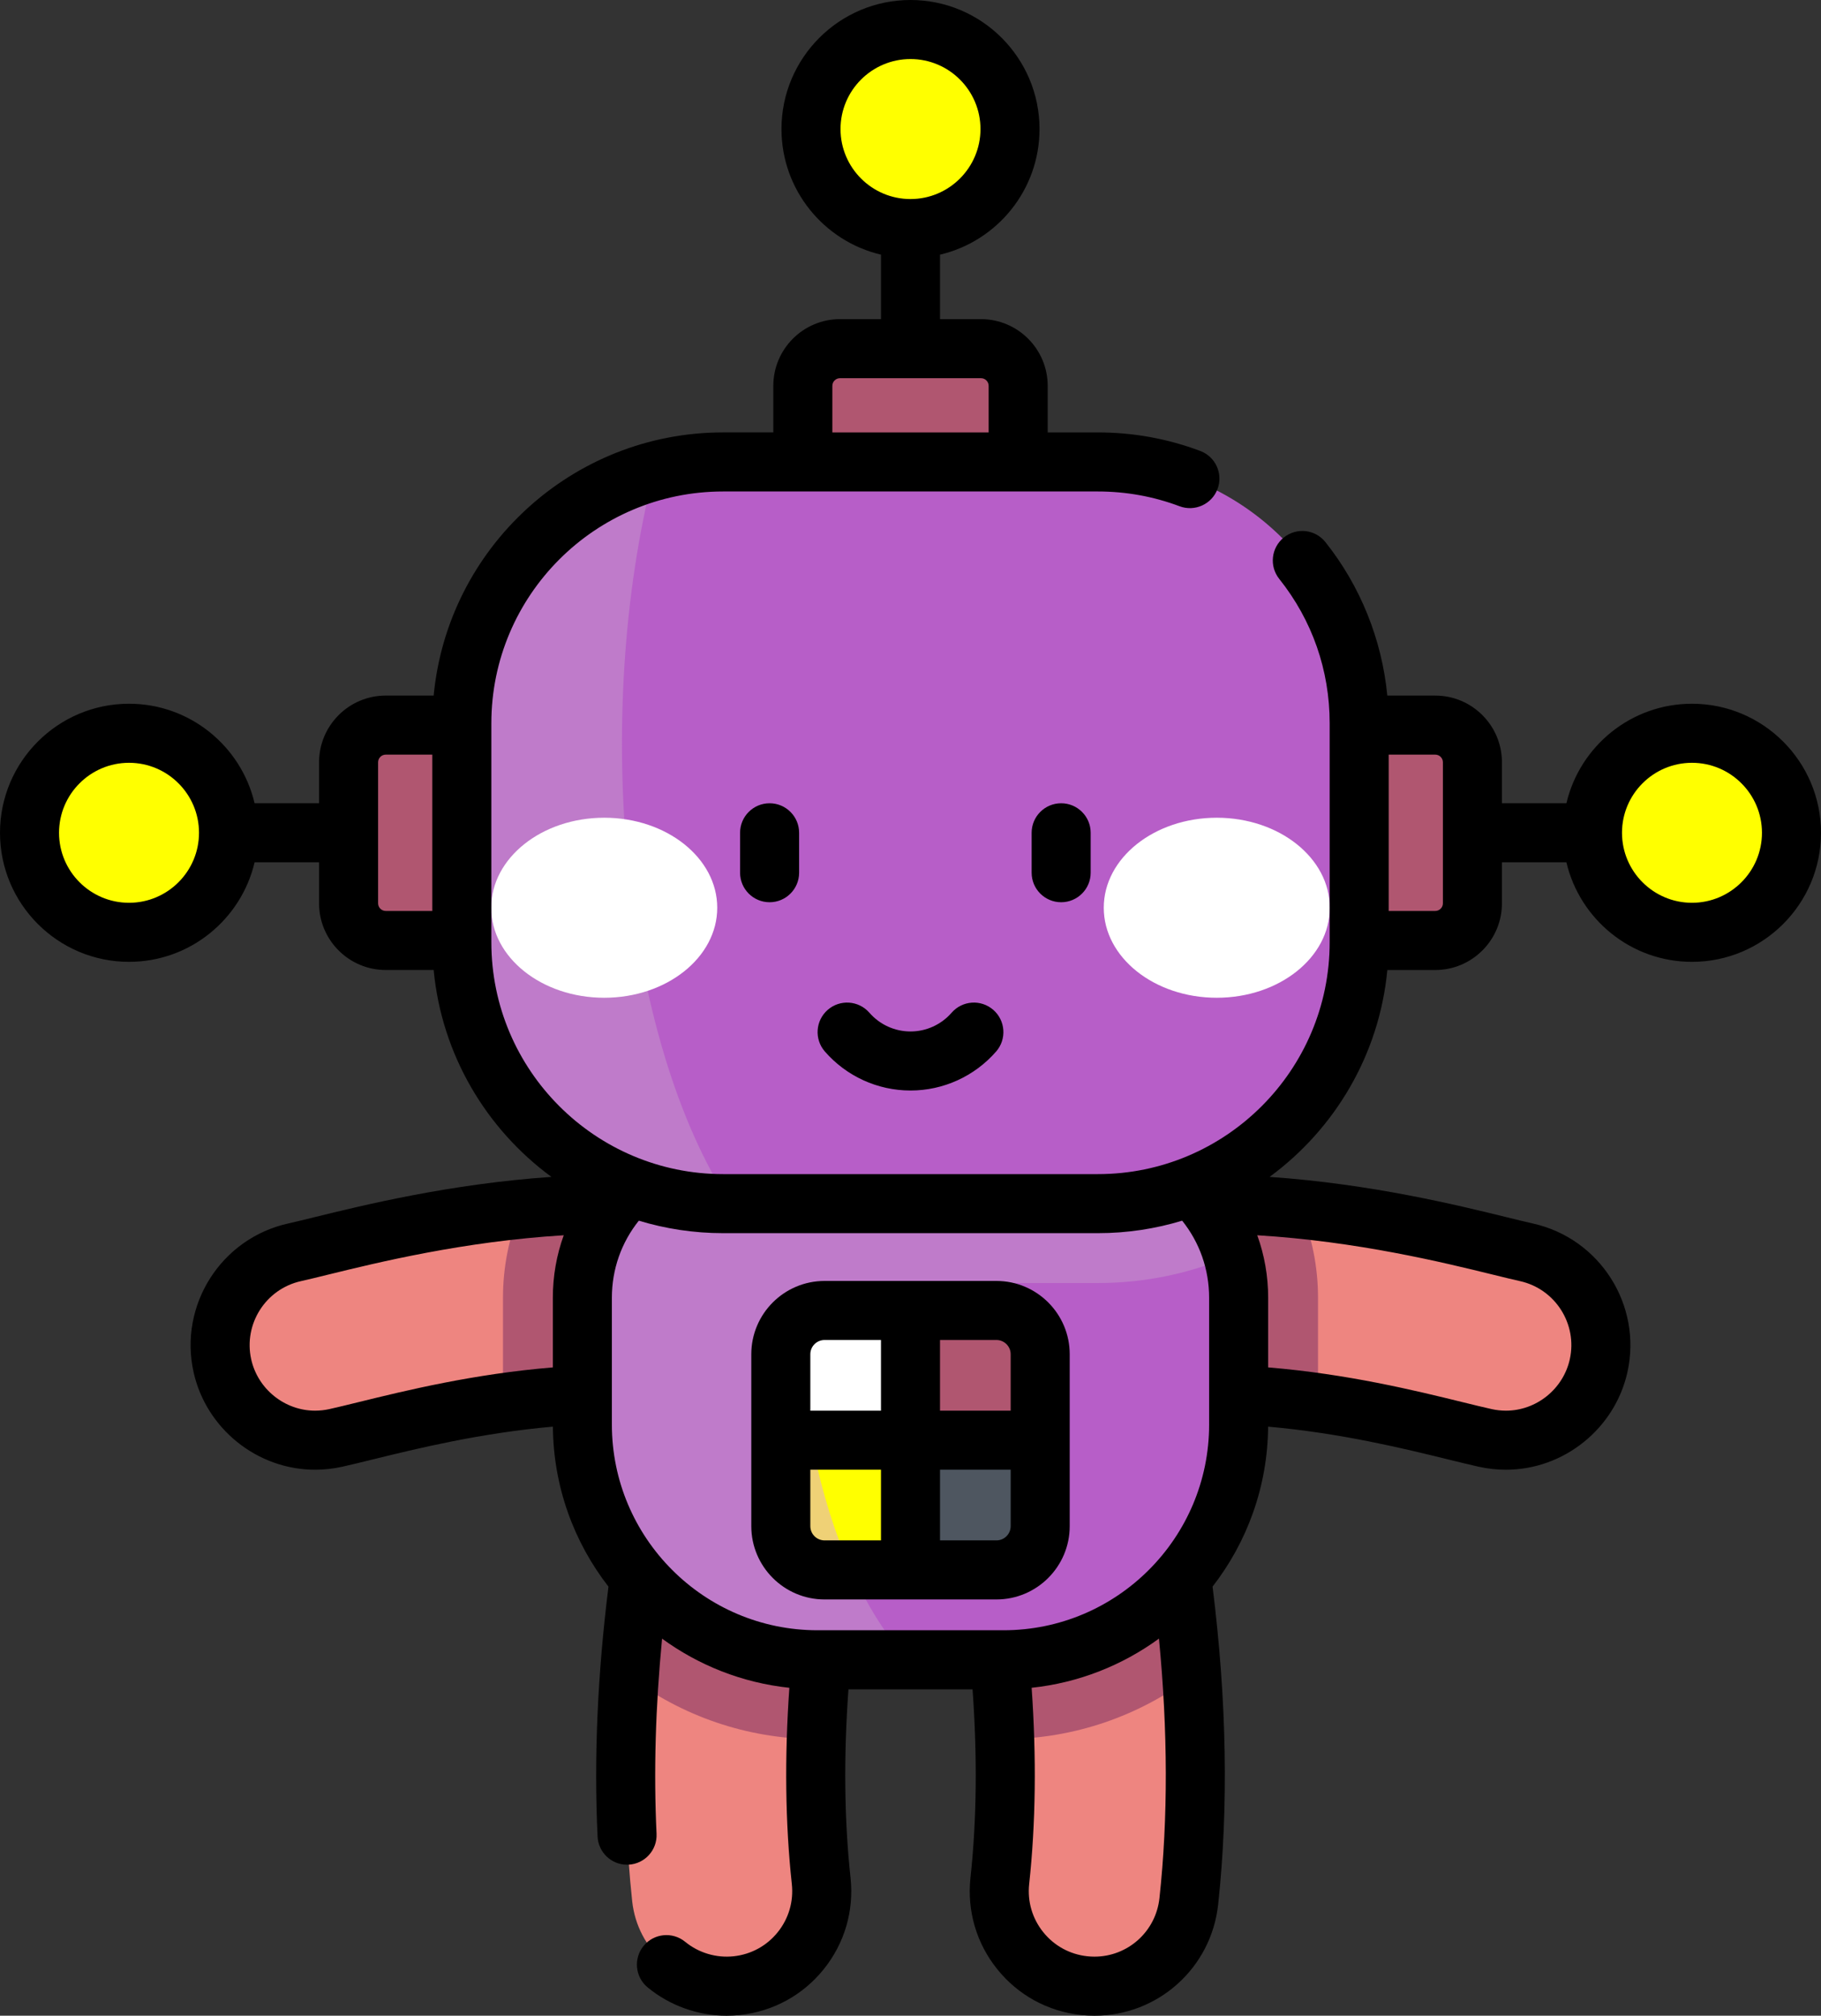 <?xml version="1.0" encoding="UTF-8" standalone="no"?><!-- Generator: Gravit.io --><svg xmlns="http://www.w3.org/2000/svg" xmlns:xlink="http://www.w3.org/1999/xlink" style="isolation:isolate" viewBox="24.668 0 462.664 512.003" width="462.664pt" height="512.003pt"><rect x="24.668" y="0" width="462.664" height="512.003" fill="#333333" stroke="none"/><defs><clipPath id="_clipPath_0osyRCbLtxweKwi91P2fKJ2HjFGM77F1"><rect x="24.668" y="0" width="462.664" height="512.003"/></clipPath></defs><g clip-path="url(#_clipPath_0osyRCbLtxweKwi91P2fKJ2HjFGM77F1)"><g><g/><g><path d=" M 209.269 504.5 C 197.097 504.5 186.63 495.323 185.292 482.946 C 182.325 455.496 183.321 425.084 188.253 392.554 C 190.252 379.369 202.559 370.31 215.747 372.3 C 228.932 374.3 238 386.609 236.001 399.794 C 231.692 428.211 230.786 454.442 233.306 477.756 C 234.739 491.015 225.153 502.925 211.895 504.357 C 211.013 504.453 210.136 504.5 209.269 504.5 L 209.269 504.5 Z " fill="rgb(238,133,128)"/><path d=" M 104.721 365.82 C 93.651 365.82 83.672 358.161 81.172 346.905 C 78.279 333.886 86.488 320.988 99.507 318.096 C 101.237 317.712 103.529 317.15 106.182 316.498 C 123.066 312.351 154.498 304.628 189.997 305.996 C 203.323 306.508 213.711 317.726 213.199 331.051 C 212.687 344.378 201.486 354.795 188.143 354.253 C 159.415 353.153 133.305 359.564 117.701 363.397 C 114.768 364.117 112.235 364.739 109.981 365.241 C 108.217 365.631 106.454 365.82 104.721 365.82 L 104.721 365.82 Z " fill="rgb(238,133,128)"/><path d=" M 302.731 504.5 C 301.863 504.5 300.988 504.453 300.106 504.358 C 286.847 502.925 277.261 491.016 278.695 477.757 C 281.216 454.442 280.309 428.212 276.001 399.795 C 274.002 386.61 283.07 374.301 296.255 372.301 C 309.445 370.305 321.75 379.371 323.749 392.555 C 328.681 425.085 329.677 455.497 326.71 482.947 C 325.37 495.323 314.902 504.5 302.731 504.5 L 302.731 504.5 Z " fill="rgb(238,133,128)"/><path d=" M 407.279 365.82 C 405.544 365.82 403.783 365.632 402.019 365.241 C 399.765 364.74 397.232 364.117 394.299 363.397 C 378.695 359.564 352.58 353.151 323.857 354.253 C 310.539 354.788 299.313 344.377 298.801 331.051 C 298.289 317.725 308.677 306.507 322.003 305.996 C 357.506 304.643 388.934 312.35 405.818 316.498 C 408.472 317.15 410.763 317.713 412.493 318.096 C 425.512 320.989 433.72 333.887 430.828 346.905 C 428.328 358.16 418.349 365.82 407.279 365.82 L 407.279 365.82 Z " fill="rgb(238,133,128)"/><circle vector-effect="non-scaling-stroke" cx="57.449" cy="211.535" r="25.281" fill="rgb(255,255,0)"/><path d=" M 142.005 184.18 L 122.673 184.18 C 117.459 184.18 113.232 188.407 113.232 193.621 L 113.232 229.447 C 113.232 234.661 117.459 238.888 122.673 238.888 L 142.005 238.888 L 142.005 184.18 Z " fill="rgb(176,86,112)"/><path d=" M 232.349 41.748 C 227.368 28.716 233.904 14.092 246.935 9.111 C 259.967 4.13 274.591 10.666 279.572 23.699 C 284.553 36.731 278.017 51.355 264.986 56.336 C 251.954 61.317 237.33 54.781 232.349 41.748 Z " fill="rgb(255,255,0)"/><path d=" M 283.354 117.337 L 283.354 98.005 C 283.354 92.791 279.127 88.564 273.913 88.564 L 238.087 88.564 C 232.873 88.564 228.646 92.791 228.646 98.005 L 228.646 117.337 L 283.354 117.337 Z " fill="rgb(176,86,112)"/><circle vector-effect="non-scaling-stroke" cx="454.551" cy="211.535" r="25.281" fill="rgb(255,255,0)"/><path d=" M 369.995 184.18 L 389.327 184.18 C 394.541 184.18 398.768 188.407 398.768 193.621 L 398.768 229.447 C 398.768 234.661 394.541 238.888 389.327 238.888 L 369.995 238.888 L 369.995 184.18 Z " fill="rgb(176,86,112)"/><path d=" M 215.746 372.3 C 202.558 370.31 190.252 379.369 188.252 392.554 C 186.529 403.916 185.298 415.012 184.537 425.821 C 197.805 435.768 214.257 441.685 232.063 441.754 C 232.477 428.408 233.786 414.392 235.999 399.794 C 237.999 386.609 228.931 374.3 215.746 372.3 L 215.746 372.3 Z " fill="rgb(176,86,112)"/><path d=" M 323.747 392.554 C 321.748 379.37 309.443 370.303 296.253 372.3 C 283.068 374.3 274 386.609 275.999 399.794 C 278.212 414.393 279.521 428.409 279.935 441.754 C 297.741 441.684 314.193 435.768 327.461 425.821 C 326.701 415.012 325.47 403.916 323.747 392.554 Z " fill="rgb(176,86,112)"/><path d=" M 322.004 305.995 C 308.678 306.506 298.29 317.724 298.802 331.05 C 299.314 344.377 310.539 354.788 323.858 354.252 C 336.479 353.768 348.595 354.735 359.538 356.296 L 359.538 329.64 C 359.538 321.672 357.945 314.073 355.076 307.129 C 344.725 306.08 333.584 305.554 322.004 305.995 L 322.004 305.995 Z " fill="rgb(176,86,112)"/><path d=" M 189.996 305.995 C 178.417 305.549 167.277 306.073 156.927 307.122 C 154.056 314.067 152.462 321.669 152.462 329.639 L 152.462 356.297 C 163.405 354.736 175.52 353.769 188.142 354.252 C 201.485 354.794 212.686 344.376 213.198 331.05 C 213.71 317.725 203.323 306.507 189.996 305.995 L 189.996 305.995 Z " fill="rgb(176,86,112)"/><path d=" M 300.398 290.666 L 211.602 290.666 C 190.078 290.666 172.629 308.115 172.629 329.639 L 172.629 361.845 C 172.629 394.844 199.38 421.595 232.379 421.595 L 279.621 421.595 C 312.62 421.595 339.371 394.844 339.371 361.845 L 339.371 329.639 C 339.371 308.115 321.922 290.666 300.398 290.666 Z " fill="rgb(183,94,200)"/><path d=" M 226.712 331.117 C 226.571 328.279 228.833 325.898 231.675 325.898 L 303.62 325.898 C 315.77 325.898 327.337 323.37 337.84 318.83 C 333.153 302.566 318.17 290.666 300.398 290.666 L 211.602 290.666 C 190.078 290.666 172.629 308.115 172.629 329.639 L 172.629 361.845 C 172.629 394.844 199.38 421.595 232.379 421.595 L 255.259 421.595 C 236.344 400.296 228.413 365.395 226.712 331.117 L 226.712 331.117 Z " fill="rgb(191,123,202)"/><path d=" M 303.621 117.337 L 208.38 117.337 C 171.723 117.337 142.006 147.054 142.006 183.711 L 142.006 239.358 C 142.006 276.015 171.723 305.732 208.38 305.732 L 303.621 305.732 C 340.278 305.732 369.995 276.015 369.995 239.358 L 369.995 183.711 C 369.995 147.054 340.278 117.337 303.621 117.337 L 303.621 117.337 Z " fill="rgb(183,94,200)"/><path d=" M 190.906 119.678 C 162.729 127.35 142.005 153.103 142.005 183.711 L 142.005 239.358 C 142.005 276.015 171.722 305.732 208.379 305.732 L 210.268 305.732 C 182.738 263.889 174.915 181.816 190.906 119.678 L 190.906 119.678 Z " fill="rgb(191,123,202)"/><ellipse vector-effect="non-scaling-stroke" cx="178.186" cy="230.573" rx="28.712" ry="22.865" fill="rgb(255,255,255)"/><ellipse vector-effect="non-scaling-stroke" cx="333.814" cy="230.573" rx="28.712" ry="22.865" fill="rgb(255,255,255)"/><path d=" M 234.166 398.771 L 277.835 398.771 C 283.974 398.771 288.951 393.794 288.951 387.655 L 288.951 343.986 C 288.951 337.847 283.974 332.87 277.835 332.87 L 234.166 332.87 C 228.027 332.87 223.05 337.847 223.05 343.986 L 223.05 387.655 C 223.049 393.794 228.026 398.771 234.166 398.771 Z " fill="rgb(255,255,0)"/><path d=" M 240.915 398.771 C 232.642 380.319 228.434 357.92 226.97 335.522 C 224.574 337.561 223.049 340.594 223.049 343.986 L 223.049 387.655 C 223.049 393.794 228.026 398.771 234.166 398.771 L 240.915 398.771 Z " fill="rgb(239,209,118)"/><path d=" M 256 365.82 L 288.951 365.82 L 288.951 343.986 C 288.951 337.847 283.974 332.87 277.835 332.87 L 256 332.87 L 256 365.82 Z " fill="rgb(176,86,112)"/><path d=" M 223.049 365.82 L 256 365.82 L 256 332.869 L 234.166 332.869 C 228.027 332.869 223.05 337.846 223.05 343.985 L 223.05 365.82 L 223.049 365.82 Z " fill="rgb(255,255,255)"/><path d=" M 226.97 335.521 C 224.574 337.56 223.049 340.593 223.049 343.985 L 223.049 365.819 L 230.812 365.819 C 228.875 355.97 227.638 345.745 226.97 335.521 Z " fill="rgb(252,242,208)"/><path d=" M 256 398.771 L 277.834 398.771 C 283.973 398.771 288.95 393.794 288.95 387.655 L 288.95 365.82 L 256 365.82 L 256 398.771 Z " fill="rgb(78,86,96)"/><path d=" M 266.449 257.235 C 263.81 260.263 260.002 262 256 262 C 251.998 262 248.189 260.264 245.551 257.235 C 242.83 254.113 238.092 253.788 234.969 256.508 C 231.846 259.23 231.521 263.967 234.242 267.09 C 239.73 273.387 247.66 276.999 256 276.999 C 264.339 276.999 272.27 273.387 277.758 267.09 C 280.479 263.967 280.154 259.23 277.031 256.508 C 273.908 253.787 269.17 254.113 266.449 257.235 Z  M 212.7 211.535 L 212.7 221.674 C 212.7 225.817 216.058 229.174 220.2 229.174 C 224.342 229.174 227.7 225.817 227.7 221.674 L 227.7 211.535 C 227.7 207.392 224.342 204.035 220.2 204.035 C 216.058 204.035 212.7 207.392 212.7 211.535 Z  M 294.277 204.035 C 290.135 204.035 286.777 207.392 286.777 211.535 L 286.777 221.674 C 286.777 225.817 290.135 229.174 294.277 229.174 C 298.419 229.174 301.777 225.817 301.777 221.674 L 301.777 211.535 C 301.777 207.392 298.419 204.035 294.277 204.035 Z  M 277.835 325.369 L 234.166 325.369 C 223.901 325.369 215.55 333.721 215.55 343.985 L 215.55 387.654 C 215.55 397.919 223.901 406.27 234.166 406.27 L 277.835 406.27 C 288.1 406.27 296.451 397.918 296.451 387.654 L 296.451 343.985 C 296.451 333.721 288.1 325.369 277.835 325.369 Z  M 248.5 391.271 L 234.165 391.271 C 232.171 391.271 230.549 389.649 230.549 387.655 L 230.549 373.32 L 248.5 373.32 L 248.5 391.271 Z  M 248.5 358.32 L 230.549 358.32 L 230.549 343.985 C 230.549 341.991 232.171 340.369 234.165 340.369 L 248.5 340.369 L 248.5 358.32 Z  M 281.451 387.654 C 281.451 389.648 279.829 391.27 277.835 391.27 L 263.5 391.27 L 263.5 373.32 L 281.451 373.32 L 281.451 387.654 Z  M 281.451 358.32 L 263.5 358.32 L 263.5 340.369 L 277.835 340.369 C 279.829 340.369 281.451 341.991 281.451 343.985 L 281.451 358.32 Z  M 454.551 178.754 C 439.057 178.754 426.048 189.563 422.647 204.034 L 406.269 204.034 L 406.269 193.621 C 406.269 184.28 398.669 176.681 389.328 176.681 L 377.144 176.681 C 375.777 162.497 370.32 148.864 361.415 137.693 C 358.832 134.453 354.114 133.92 350.875 136.504 C 347.636 139.086 347.103 143.805 349.686 147.043 C 358.066 157.556 362.496 170.235 362.496 183.712 L 362.496 239.359 C 362.496 271.822 336.085 298.233 303.622 298.233 L 208.381 298.233 C 175.918 298.233 149.507 271.822 149.507 239.359 L 149.507 183.712 C 149.507 151.249 175.918 124.838 208.381 124.838 L 303.622 124.838 C 310.761 124.838 317.735 126.1 324.35 128.588 C 328.225 130.046 332.552 128.086 334.01 124.209 C 335.468 120.332 333.508 116.007 329.631 114.549 C 321.322 111.423 312.571 109.838 303.622 109.838 L 290.856 109.838 L 290.856 98.005 C 290.856 88.663 283.256 81.064 273.915 81.064 L 263.5 81.064 L 263.5 64.685 C 277.971 61.283 288.78 48.275 288.78 32.781 C 288.78 14.705 274.075 0 256 0 C 237.925 0 223.22 14.705 223.22 32.78 C 223.22 48.274 234.029 61.283 248.5 64.684 L 248.5 81.063 L 238.087 81.063 C 228.746 81.063 221.146 88.663 221.146 98.004 L 221.146 109.836 L 208.38 109.836 C 170.017 109.836 138.402 139.232 134.849 176.68 L 122.674 176.68 C 113.333 176.68 105.733 184.28 105.733 193.62 L 105.733 204.033 L 89.354 204.033 C 85.952 189.562 72.944 178.753 57.449 178.753 C 39.374 178.753 24.668 193.458 24.668 211.533 C 24.668 229.608 39.373 244.314 57.449 244.314 C 72.943 244.314 85.952 233.504 89.354 219.033 L 105.732 219.033 L 105.732 229.447 C 105.732 238.788 113.332 246.388 122.673 246.388 L 134.848 246.388 C 136.891 267.922 148.214 286.785 164.767 298.935 C 139.01 300.717 117.131 306.085 104.391 309.214 C 101.908 309.824 99.561 310.402 97.879 310.775 C 80.844 314.56 70.065 331.498 73.85 348.532 C 77.04 362.896 90.024 373.321 104.721 373.321 C 107.024 373.321 109.341 373.066 111.607 372.562 C 113.963 372.039 116.648 371.378 119.489 370.68 C 130.592 367.954 146.678 364.006 165.142 362.376 C 165.261 377.675 170.518 391.764 179.264 403.021 C 176.483 425.269 175.538 446.62 176.498 466.511 C 176.692 470.526 180.007 473.65 183.983 473.65 C 184.105 473.65 184.228 473.647 184.351 473.641 C 188.488 473.442 191.68 469.925 191.48 465.789 C 190.725 450.149 191.21 433.527 192.884 416.23 C 202.163 422.988 213.223 427.437 225.222 428.713 C 223.975 446.424 224.184 463.161 225.849 478.564 C 226.327 482.985 225.055 487.328 222.267 490.792 C 219.479 494.256 215.509 496.426 211.085 496.904 C 206.652 497.383 202.182 496.046 198.743 493.226 C 195.539 490.602 190.813 491.069 188.188 494.272 C 185.562 497.476 186.03 502.202 189.234 504.828 C 194.879 509.455 201.994 512.003 209.269 512.003 C 210.409 512.003 211.565 511.94 212.7 511.818 C 221.104 510.91 228.652 506.783 233.952 500.198 C 239.252 493.613 241.67 485.358 240.762 476.953 C 239.171 462.24 238.999 446.169 240.236 429.1 L 271.764 429.1 C 273.001 446.169 272.829 462.24 271.238 476.954 C 270.33 485.358 272.748 493.613 278.048 500.198 C 283.348 506.783 290.896 510.91 299.296 511.817 C 300.435 511.941 301.591 512.003 302.731 512.003 C 318.91 512.003 332.423 499.859 334.165 483.755 C 336.84 459.013 336.356 431.86 332.747 403.01 C 341.487 391.755 346.739 377.671 346.858 362.378 C 365.322 364.008 381.408 367.957 392.51 370.682 C 395.352 371.38 398.037 372.04 400.394 372.564 C 402.66 373.068 404.976 373.323 407.28 373.323 C 421.977 373.323 434.96 362.898 438.151 348.535 C 441.936 331.5 431.157 314.562 414.119 310.776 C 412.439 310.404 410.093 309.827 407.608 309.216 C 394.87 306.087 372.991 300.719 347.234 298.937 C 363.786 286.787 375.109 267.925 377.152 246.39 L 389.328 246.39 C 398.669 246.39 406.269 238.79 406.269 229.449 L 406.269 219.035 L 422.647 219.035 C 426.049 233.506 439.057 244.316 454.551 244.316 C 472.626 244.316 487.332 229.61 487.332 211.535 C 487.332 193.46 472.626 178.754 454.551 178.754 L 454.551 178.754 Z  M 238.22 32.78 C 238.22 22.976 246.196 15 256 15 C 265.804 15 273.78 22.977 273.78 32.78 C 273.78 42.583 265.804 50.56 256 50.56 C 246.196 50.561 238.22 42.584 238.22 32.78 L 238.22 32.78 Z  M 236.145 98.005 C 236.145 96.935 237.016 96.064 238.086 96.064 L 273.912 96.064 C 274.982 96.064 275.853 96.935 275.853 98.005 L 275.853 109.837 L 236.144 109.837 L 236.144 98.005 L 236.145 98.005 Z  M 57.449 229.315 C 47.645 229.315 39.668 221.338 39.668 211.534 C 39.668 201.73 47.644 193.754 57.449 193.754 C 67.254 193.754 75.23 201.731 75.23 211.534 C 75.229 221.339 67.253 229.315 57.449 229.315 Z  M 134.505 231.389 L 122.673 231.389 C 121.603 231.389 120.732 230.519 120.732 229.448 L 120.732 193.621 C 120.732 192.551 121.603 191.681 122.673 191.681 L 134.505 191.681 L 134.505 231.389 Z  M 165.129 329.64 L 165.129 347.329 C 145.002 348.981 127.744 353.208 115.91 356.113 C 113.031 356.82 110.546 357.431 108.353 357.919 C 107.153 358.186 105.931 358.32 104.72 358.32 C 96.996 358.32 90.171 352.836 88.492 345.278 C 86.501 336.317 92.171 327.408 101.129 325.418 C 102.975 325.008 105.402 324.412 107.969 323.78 C 120.574 320.685 142.497 315.306 167.897 313.765 C 166.081 318.778 165.129 324.125 165.129 329.64 L 165.129 329.64 Z  M 319.251 482.14 C 318.335 490.612 311.232 497 302.73 497 C 302.128 497 301.518 496.967 300.91 496.9 C 296.49 496.423 292.52 494.253 289.732 490.789 C 286.944 487.325 285.672 482.982 286.15 478.562 C 287.815 463.158 288.024 446.421 286.777 428.71 C 298.78 427.434 309.843 422.982 319.125 416.22 C 321.4 439.682 321.45 461.802 319.251 482.14 L 319.251 482.14 Z  M 331.871 361.846 C 331.871 390.657 308.431 414.096 279.62 414.096 L 232.379 414.096 C 203.568 414.096 180.128 390.657 180.128 361.846 L 180.128 329.64 C 180.128 322.413 182.538 315.604 186.975 310.06 C 193.754 312.116 200.937 313.233 208.379 313.233 L 303.62 313.233 C 311.062 313.233 318.245 312.116 325.024 310.06 C 329.461 315.604 331.87 322.413 331.87 329.64 L 331.87 361.846 L 331.871 361.846 Z  M 404.028 323.78 C 406.597 324.412 409.024 325.008 410.867 325.417 C 419.828 327.408 425.498 336.317 423.507 345.278 C 421.828 352.836 415.003 358.32 407.279 358.32 C 406.068 358.32 404.846 358.185 403.647 357.919 C 401.454 357.432 398.968 356.82 396.088 356.113 C 384.256 353.207 366.998 348.98 346.871 347.329 L 346.871 329.64 C 346.871 324.126 345.918 318.778 344.101 313.766 C 369.502 315.306 391.425 320.685 404.028 323.78 L 404.028 323.78 Z  M 391.269 229.448 C 391.269 230.518 390.398 231.389 389.328 231.389 L 377.496 231.389 L 377.496 191.681 L 389.328 191.681 C 390.398 191.681 391.269 192.551 391.269 193.621 L 391.269 229.448 Z  M 467.118 224.101 C 463.898 227.321 459.453 229.315 454.551 229.315 C 444.747 229.315 436.771 221.338 436.771 211.534 C 436.771 201.73 444.747 193.754 454.551 193.754 C 464.355 193.754 472.332 201.731 472.332 211.534 C 472.332 216.436 470.338 220.882 467.118 224.101 Z " fill="rgb(0,0,0)"/></g></g></g></svg>
